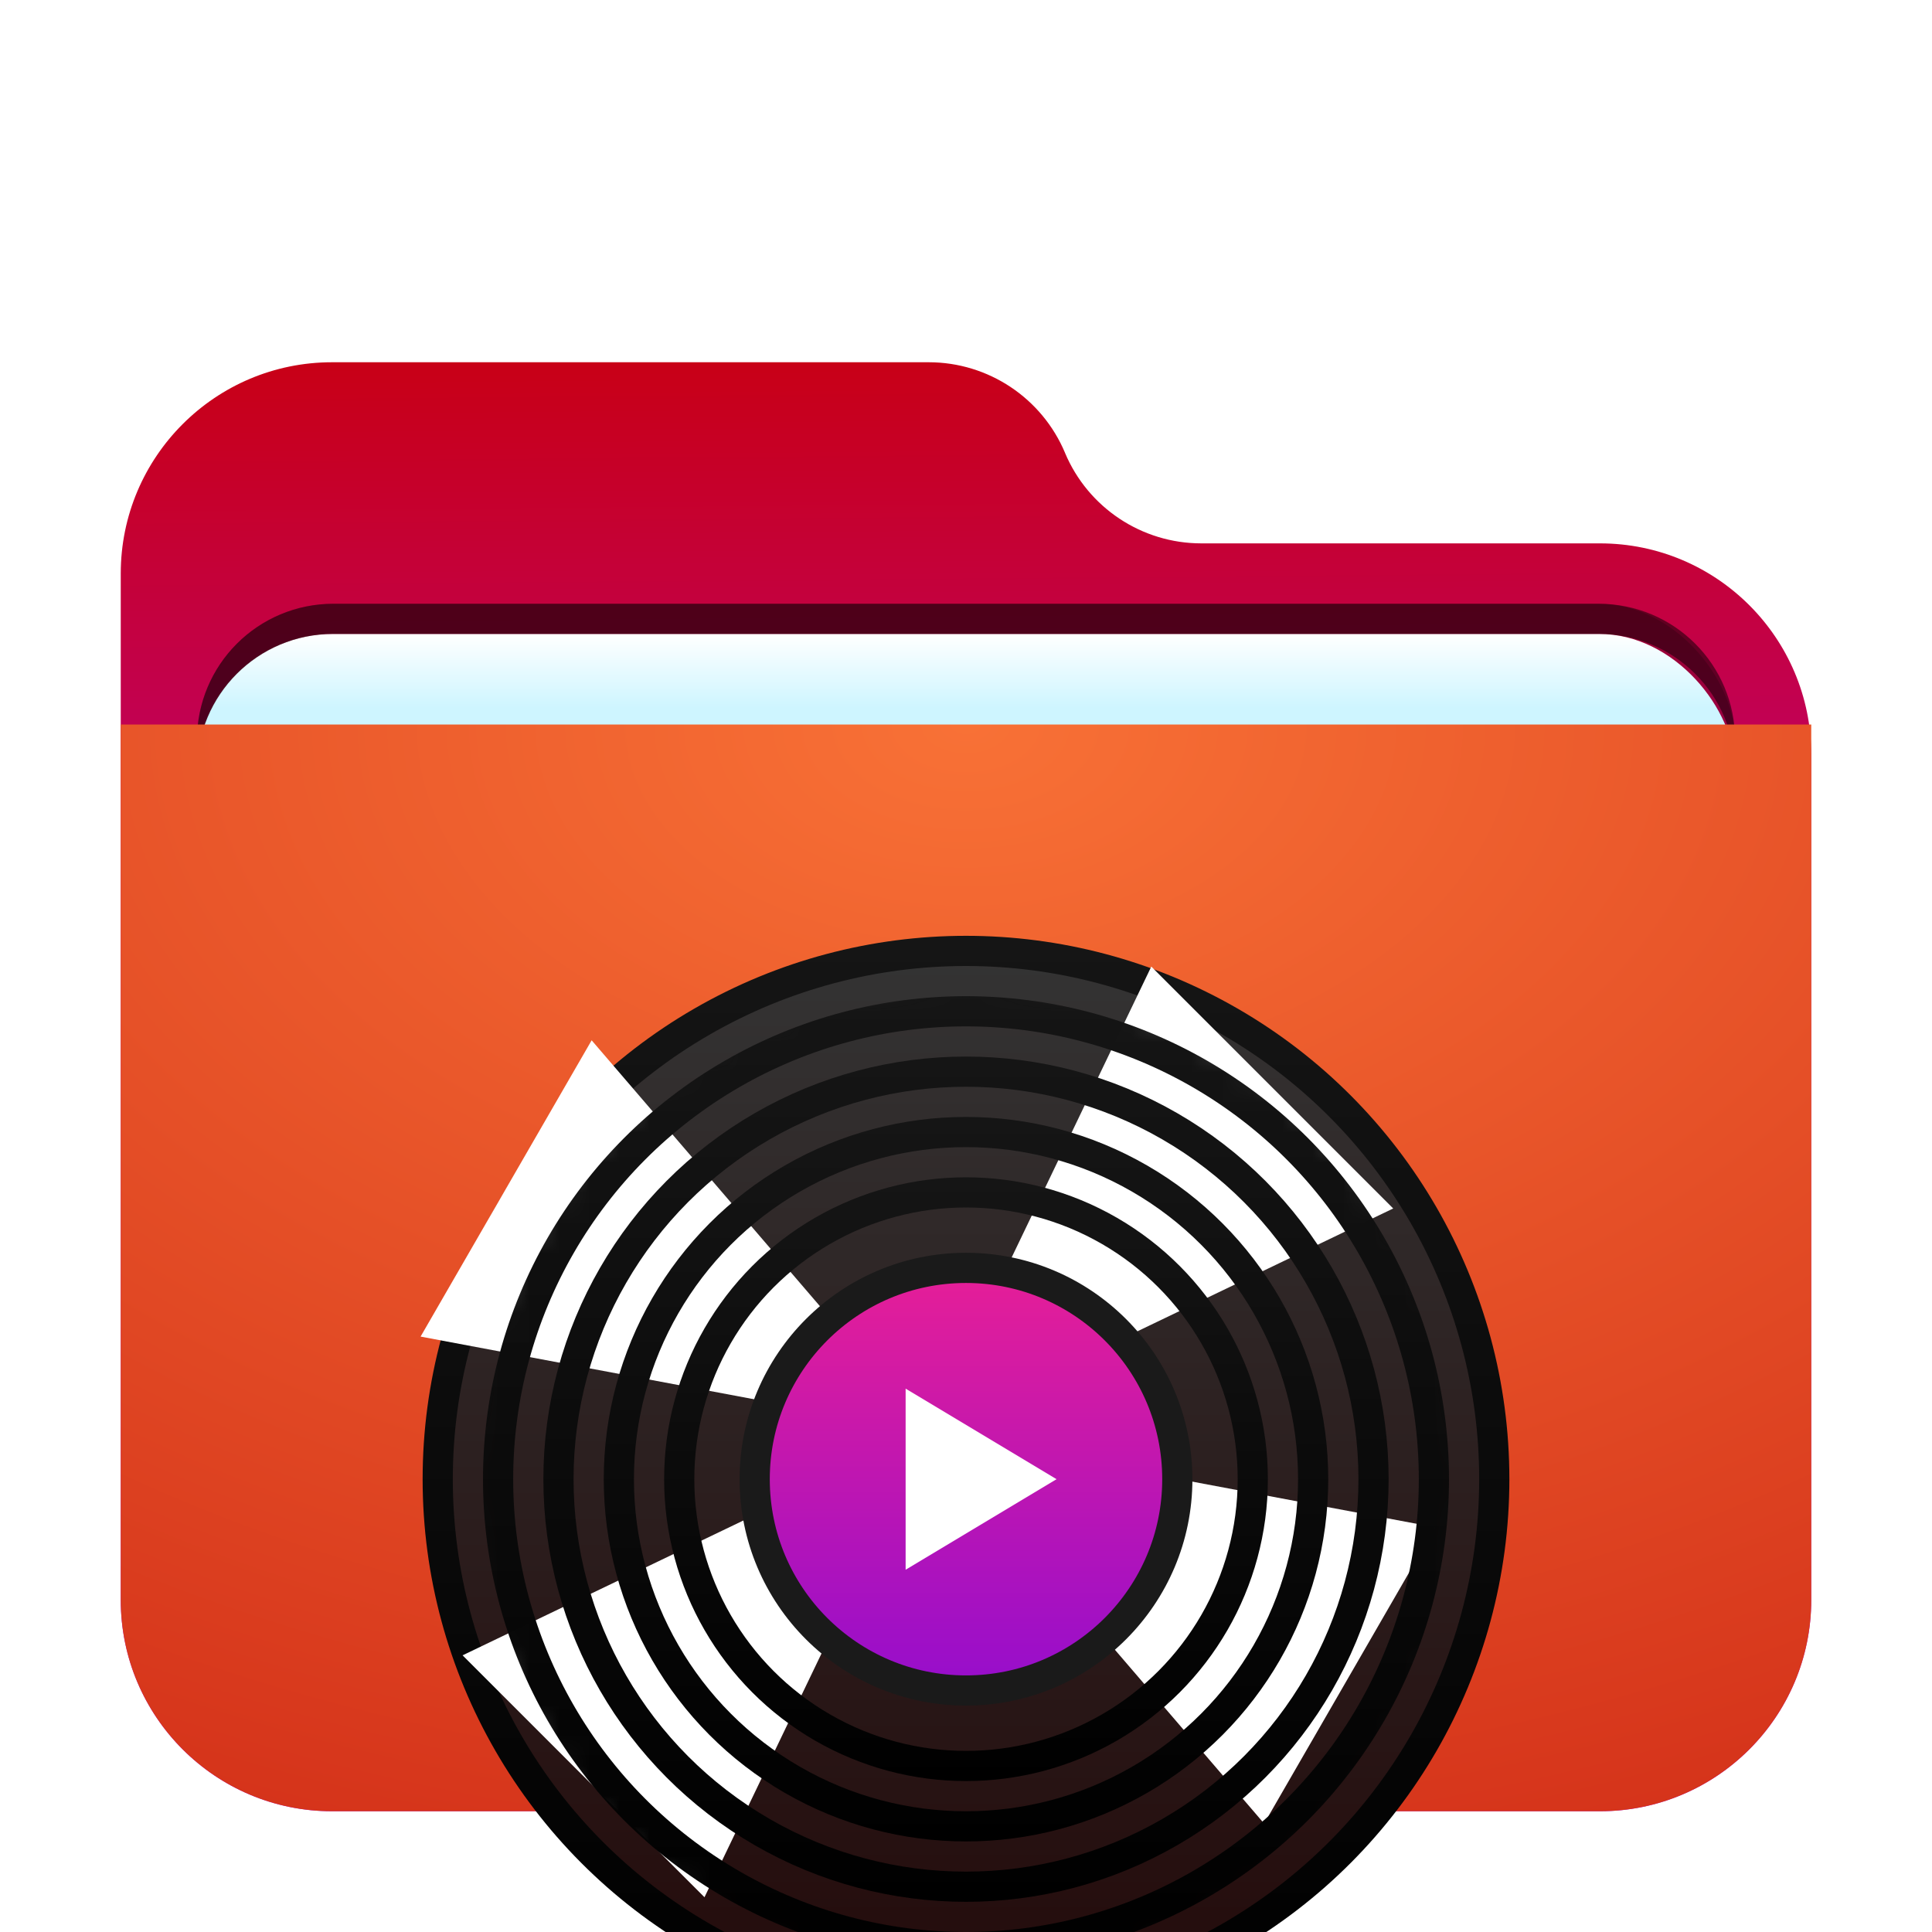 <svg width="64" height="64" version="1.1" viewBox="0 0 64 64" xmlns="http://www.w3.org/2000/svg" xmlns:xlink="http://www.w3.org/1999/xlink">
<defs>
<filter id="folder-music-stack-64px-a" x="-14.3%" y="-16.7%" width="128.6%" height="133.3%">
<feOffset dy="1" in="SourceAlpha" result="shadowOffsetOuter1"/>
<feGaussianBlur in="shadowOffsetOuter1" result="shadowBlurOuter1" stdDeviation="1.5"/>
<feComposite in="shadowBlurOuter1" in2="SourceAlpha" operator="out" result="shadowBlurOuter1"/>
<feColorMatrix in="shadowBlurOuter1" result="shadowMatrixOuter1" values="0 0 0 0 0   0 0 0 0 0   0 0 0 0 0  0 0 0 0.2 0"/>
<feMerge>
<feMergeNode in="shadowMatrixOuter1"/>
<feMergeNode in="SourceGraphic"/>
</feMerge>
</filter>
<linearGradient id="folder-music-stack-64px-n" x1="17" x2="17" y1="-1" y2="34.199" gradientTransform="translate(15,31)" gradientUnits="userSpaceOnUse">
<stop stop-color="#343434" offset="0"/>
<stop stop-color="#240B0B" offset="1"/>
</linearGradient>
<linearGradient id="folder-music-stack-64px-o" x1="50%" x2="50%" y2="100%">
<stop stop-color="#151515" offset="0"/>
<stop offset="1"/>
</linearGradient>
<circle id="folder-music-stack-64px-l" cx="17" cy="17" r="17"/>
<filter id="folder-music-stack-64px-m" x="-19.1%" y="-13.2%" width="138.2%" height="138.2%">
<feMorphology in="SourceAlpha" operator="dilate" radius="1" result="shadowSpreadOuter1"/>
<feOffset dy="2" in="shadowSpreadOuter1" result="shadowOffsetOuter1"/>
<feGaussianBlur in="shadowOffsetOuter1" result="shadowBlurOuter1" stdDeviation="1.5"/>
<feComposite in="shadowBlurOuter1" in2="SourceAlpha" operator="out" result="shadowBlurOuter1"/>
<feColorMatrix in="shadowBlurOuter1" values="0 0 0 0 0   0 0 0 0 0   0 0 0 0 0  0 0 0 0.5 0"/>
</filter>
<filter id="folder-music-stack-64px-q" x="-52.9%" y="-18.6%" width="205.9%" height="137.2%">
<feGaussianBlur in="SourceGraphic" stdDeviation="2"/>
</filter>
<filter id="folder-music-stack-64px-r" x="-52.9%" y="-18.6%" width="205.9%" height="137.2%">
<feGaussianBlur in="SourceGraphic" stdDeviation="2"/>
</filter>
<linearGradient id="folder-music-stack-64px-s" x1="17" x2="17" y1="9.5" y2="24.5" gradientUnits="userSpaceOnUse">
<stop stop-color="#E91F95" offset="0"/>
<stop stop-color="#930DCE" offset="1"/>
</linearGradient>
<linearGradient id="linearGradient891" x1="25.923" x2="26.425" y1="-3.0699e-14" y2="50.793" gradientTransform="matrix(1.08 0 0 .926 4 11)" gradientUnits="userSpaceOnUse">
<stop stop-color="#c80017" offset="0"/>
<stop stop-color="#b105ff" offset="1"/>
</linearGradient>
<filter id="folder-64px-a" x="-.143" y="-.167" width="1.286" height="1.333">
<feOffset dy="1" in="SourceAlpha" result="shadowOffsetOuter1"/>
<feGaussianBlur in="shadowOffsetOuter1" result="shadowBlurOuter1" stdDeviation="1.5"/>
<feComposite in="shadowBlurOuter1" in2="SourceAlpha" operator="out" result="shadowBlurOuter1"/>
<feColorMatrix in="shadowBlurOuter1" result="shadowMatrixOuter1" values="0 0 0 0 0   0 0 0 0 0   0 0 0 0 0  0 0 0 0.2 0"/>
<feMerge>
<feMergeNode in="shadowMatrixOuter1"/>
<feMergeNode in="SourceGraphic"/>
</feMerge>
</filter>
<filter id="filter920" x="-.051" y="-.124" width="1.101" height="1.249" color-interpolation-filters="sRGB">
<feGaussianBlur stdDeviation="1.076"/>
</filter>
<linearGradient id="linearGradient893" x1="17.868" x2="17.868" y1="14.103" y2="17.939" gradientTransform="matrix(1.567 0 0 .638 4 11)" gradientUnits="userSpaceOnUse">
<stop stop-color="#FFF" offset="0"/>
<stop stop-color="#CEF5FF" offset="1"/>
</linearGradient>
<radialGradient id="radialGradient895" cx="22.45" cy=".624" r="52.808" gradientTransform="matrix(1.247 0 0 .802 4 22.5)" gradientUnits="userSpaceOnUse">
<stop stop-color="#f87136" offset="0"/>
<stop stop-color="#d22e18" offset="1"/>
</radialGradient>
<linearGradient id="linearGradient1048" x1="17" x2="17" y1="-1" y2="35" gradientTransform="translate(15,31)" gradientUnits="userSpaceOnUse" xlink:href="#folder-music-stack-64px-o"/>
<linearGradient id="linearGradient1050" x1="17" x2="17" y1="1" y2="33" gradientUnits="userSpaceOnUse" xlink:href="#folder-music-stack-64px-o"/>
<linearGradient id="linearGradient1052" x1="17" x2="17" y1="3" y2="31" gradientUnits="userSpaceOnUse" xlink:href="#folder-music-stack-64px-o"/>
<linearGradient id="linearGradient1054" x1="17" x2="17" y1="5" y2="29" gradientUnits="userSpaceOnUse" xlink:href="#folder-music-stack-64px-o"/>
<linearGradient id="linearGradient1056" x1="17" x2="17" y1="7" y2="27" gradientUnits="userSpaceOnUse" xlink:href="#folder-music-stack-64px-o"/>
<mask id="folder-music-stack-64px-p" fill="#fff">
<use width="100%" height="100%" xlink:href="#folder-music-stack-64px-l"/>
</mask>
</defs>
<g fill-rule="evenodd">
<path d="m35.279 14c0.764 1.818 2.544 3 4.516 3h13.205c3.866 0 7 3.134 7 7v28c0 3.866-3.134 7-7 7h-42c-3.866 0-7-3.134-7-7v-34c0-3.866 3.134-7 7-7h19.764c1.972 0 3.751 1.182 4.516 3z" fill="url(#linearGradient891)" filter="url(#folder-64px-a)"/>
<rect x="6.523" y="20" width="50.955" height="20.75" rx="4.525" ry="4.525" fill-opacity=".2" filter="url(#filter920)" style="paint-order:stroke fill markers"/>
<rect x="6.523" y="20" width="50.955" height="20.75" rx="4.5" ry="4.5" fill="url(#linearGradient893)" filter="url(#folder-64px-a)"/>
<path d="m11.049 20c-2.507 0-4.525 2.018-4.525 4.525v1c0-2.507 2.018-4.525 4.525-4.525h41.904c2.507 0 4.525 2.018 4.525 4.525v-1c0-2.507-2.018-4.525-4.525-4.525z" opacity=".5" style="paint-order:stroke fill markers"/>
<path d="m4 23h56v29c0 3.866-3.134 7-7 7h-42c-3.866 0-7-3.134-7-7z" fill="url(#radialGradient895)" filter="url(#folder-64px-a)"/>
</g>
<use transform="translate(15,31)" width="100%" height="100%" fill="#000000" fill-rule="evenodd" filter="url(#folder-music-stack-64px-m)" xlink:href="#folder-music-stack-64px-l"/>
<circle cx="32" cy="48" r="17.5" fill="url(#folder-music-stack-64px-n)" fill-rule="evenodd" filter="url(#folder-music-stack-64px-a)" stroke="url(#linearGradient1048)"/>
<path transform="rotate(120 15 35.187)" d="m17.738 15.434 5.667 16.133h-11.333z" fill="#fff" fill-rule="evenodd" filter="url(#folder-music-stack-64px-q)"/>
<path transform="rotate(120 15 35.187)" d="m17.738 15.434-5.667-16.133h11.333z" fill="#fff" fill-rule="evenodd" filter="url(#folder-music-stack-64px-q)"/>
<path transform="rotate(45 -14.389 47.126)" d="m17.738 15.434 5.667 16.133h-11.333z" fill="#fff" fill-rule="evenodd" filter="url(#folder-music-stack-64px-r)"/>
<path transform="rotate(45 -14.389 47.126)" d="m17.738 15.434-5.667-16.133h11.333z" fill="#fff" fill-rule="evenodd" filter="url(#folder-music-stack-64px-r)"/>
<circle transform="translate(15,31)" cx="17" cy="17" r="15.5" fill="none" filter="url(#folder-music-stack-64px-a)" mask="url(#folder-music-stack-64px-p)" stroke="url(#linearGradient1050)"/>
<circle transform="translate(15,31)" cx="17" cy="17" r="13.5" fill="none" filter="url(#folder-music-stack-64px-a)" mask="url(#folder-music-stack-64px-p)" stroke="url(#linearGradient1052)"/>
<circle transform="translate(15,31)" cx="17" cy="17" r="11.5" fill="none" filter="url(#folder-music-stack-64px-a)" mask="url(#folder-music-stack-64px-p)" stroke="url(#linearGradient1054)"/>
<circle transform="translate(15,31)" cx="17" cy="17" r="9.5" fill="none" filter="url(#folder-music-stack-64px-a)" mask="url(#folder-music-stack-64px-p)" stroke="url(#linearGradient1056)"/>
<circle transform="translate(15,31)" cx="17" cy="17" r="7" fill="url(#folder-music-stack-64px-s)" fill-rule="evenodd" filter="url(#folder-music-stack-64px-a)" mask="url(#folder-music-stack-64px-p)" stroke="#1a1a1a"/>
<polygon transform="translate(15,31)" points="15 20 15 14 20 17" fill="#fff" fill-rule="evenodd" filter="url(#folder-music-stack-64px-a)" mask="url(#folder-music-stack-64px-p)"/>
</svg>

